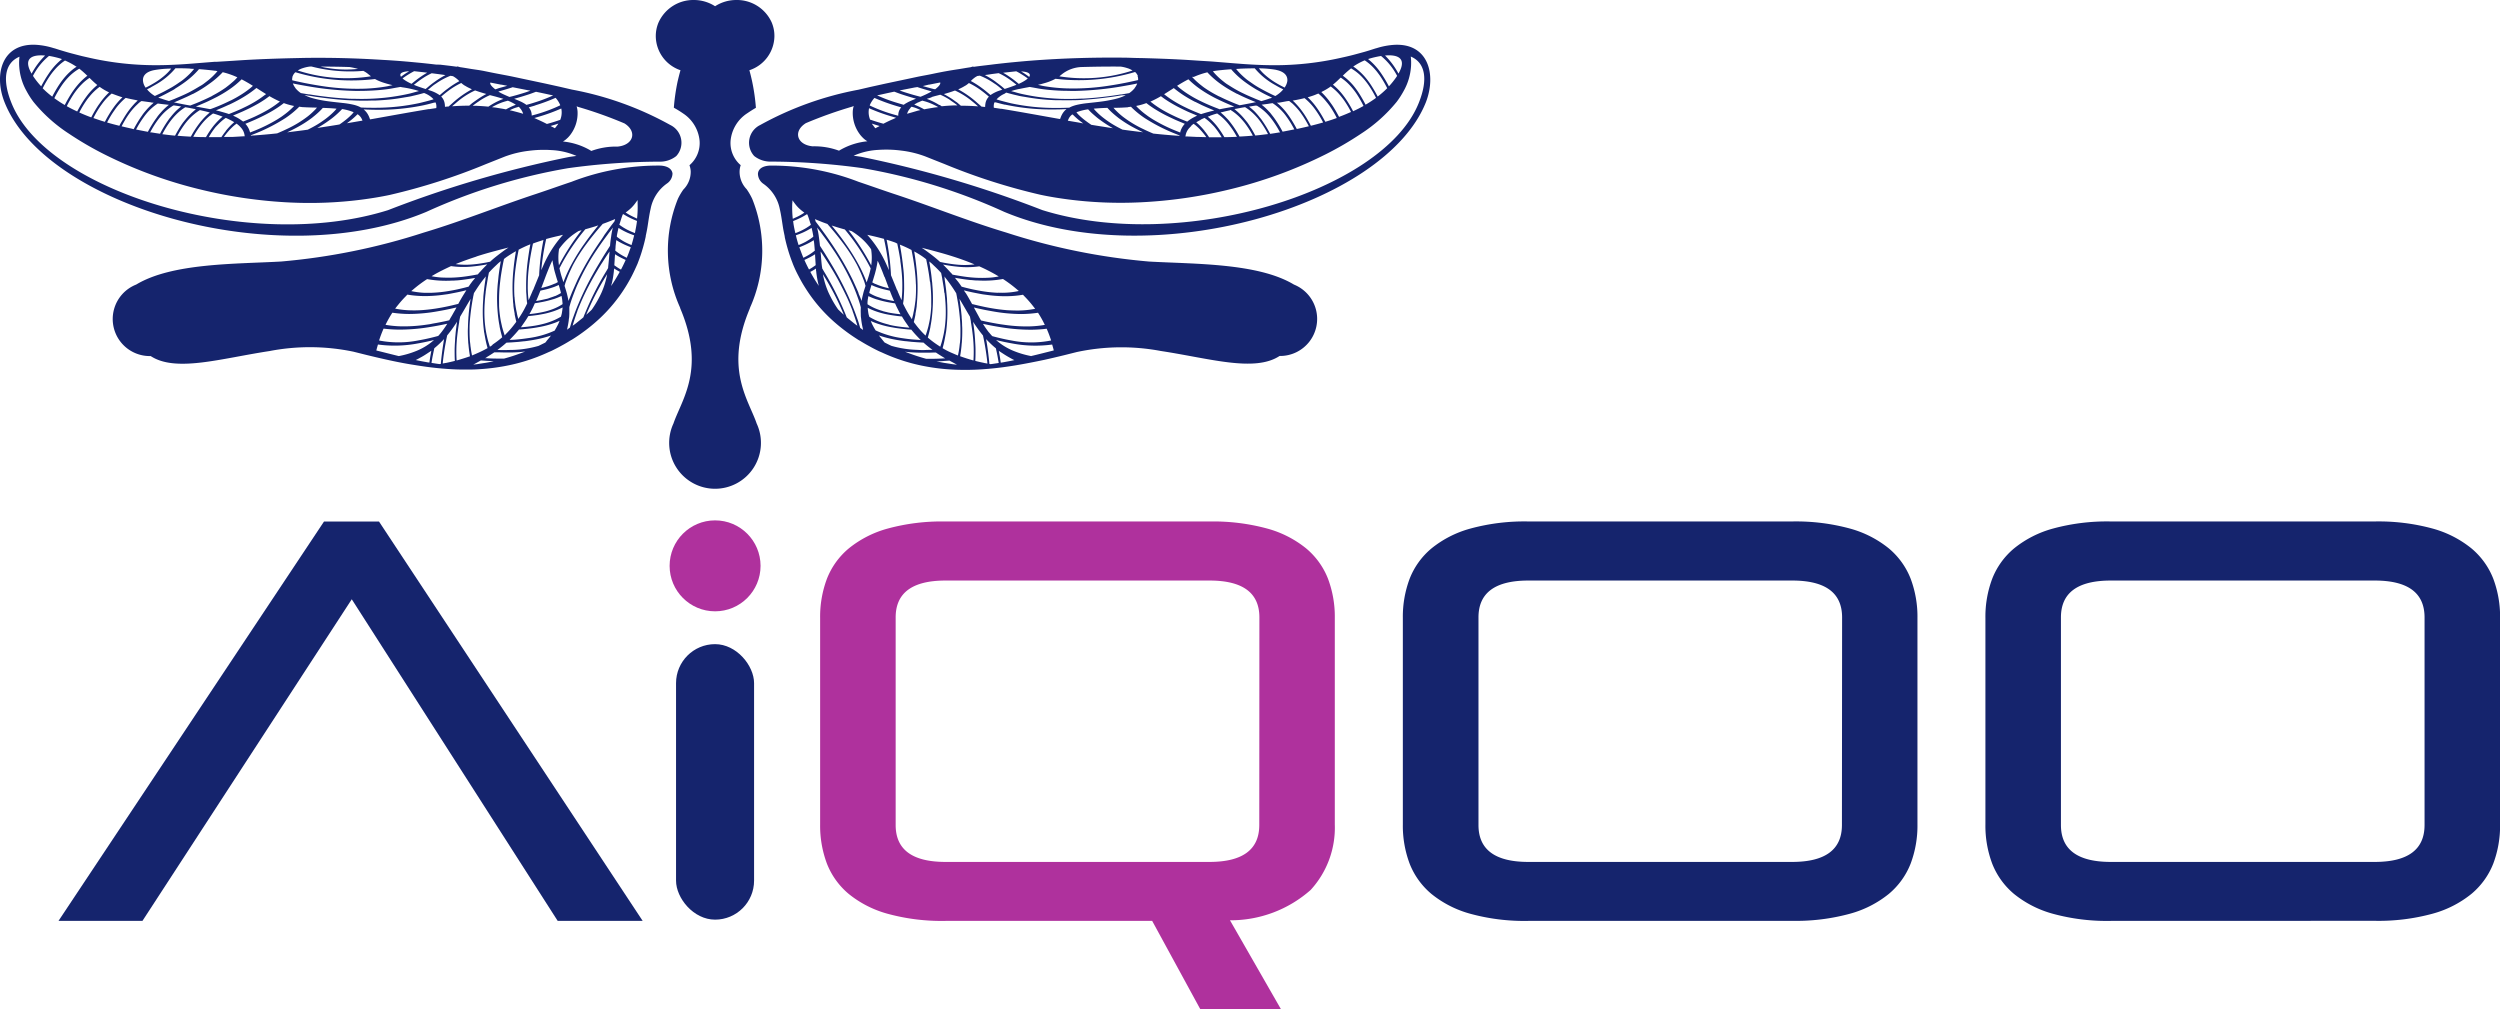 <svg xmlns="http://www.w3.org/2000/svg" width="89.839" height="36.274" viewBox="0 0 89.839 36.274">
    <defs>
        <style>
            .prefix__cls-1{fill:#15246d}.prefix__cls-2{fill:#af319d}
        </style>
    </defs>
    <g id="prefix__Asset_10" data-name="Asset 10">
        <g id="prefix__Group_2048" data-name="Group 2048" transform="translate(2.102 18.7)">
            <path id="prefix__Path_16884" d="M26.546 91.092l-7.4-11.558-7.522 11.558H8.607l9.541-14.351h1.977L29.6 91.092z" class="prefix__cls-1" data-name="Path 16884" transform="translate(-8.607 -76.699)"/>
            <path id="prefix__Path_16885" d="M134.357 94.267l-1.733-3.18H125.2a7.351 7.351 0 0 1-2.079-.255 3.815 3.815 0 0 1-1.4-.713 2.7 2.7 0 0 1-.785-1.09 3.873 3.873 0 0 1-.244-1.407V80.2a3.876 3.876 0 0 1 .244-1.407 2.7 2.7 0 0 1 .785-1.091 3.812 3.812 0 0 1 1.4-.714 7.378 7.378 0 0 1 2.079-.254h9.479a7.38 7.38 0 0 1 2.079.254 3.81 3.81 0 0 1 1.4.714 2.7 2.7 0 0 1 .785 1.091 3.876 3.876 0 0 1 .244 1.407v7.42a3.311 3.311 0 0 1-.867 2.354 4.335 4.335 0 0 1-2.9 1.091l1.835 3.2zm2.12-14.086q0-1.325-1.794-1.325H125.2q-1.794 0-1.794 1.325v7.461q0 1.326 1.794 1.326h9.479q1.793 0 1.794-1.326z" class="prefix__cls-2" data-name="Path 16885" transform="translate(-93.322 -76.694)"/>
            <path id="prefix__Path_16886" d="M210.923 91.087a7.352 7.352 0 0 1-2.079-.255 3.815 3.815 0 0 1-1.4-.713 2.7 2.7 0 0 1-.785-1.09 3.873 3.873 0 0 1-.244-1.407V80.2a3.876 3.876 0 0 1 .244-1.407 2.7 2.7 0 0 1 .785-1.091 3.812 3.812 0 0 1 1.4-.714 7.38 7.38 0 0 1 2.079-.255h9.477a7.38 7.38 0 0 1 2.079.254 3.81 3.81 0 0 1 1.4.714 2.7 2.7 0 0 1 .785 1.091 3.876 3.876 0 0 1 .244 1.407v7.42a3.873 3.873 0 0 1-.244 1.407 2.7 2.7 0 0 1-.785 1.091 3.812 3.812 0 0 1-1.4.713 7.351 7.351 0 0 1-2.079.255zM222.2 80.181q0-1.325-1.794-1.325h-9.479q-1.794 0-1.794 1.325v7.461q0 1.326 1.794 1.326h9.473q1.793 0 1.794-1.326z" class="prefix__cls-1" data-name="Path 16886" transform="translate(-158.105 -76.694)"/>
            <path id="prefix__Path_16887" d="M296.642 91.087a7.351 7.351 0 0 1-2.079-.255 3.816 3.816 0 0 1-1.4-.713 2.7 2.7 0 0 1-.785-1.09 3.873 3.873 0 0 1-.244-1.407V80.2a3.876 3.876 0 0 1 .244-1.407 2.7 2.7 0 0 1 .785-1.091 3.812 3.812 0 0 1 1.4-.714 7.379 7.379 0 0 1 2.079-.255h9.479a7.38 7.38 0 0 1 2.079.254 3.81 3.81 0 0 1 1.4.714 2.7 2.7 0 0 1 .785 1.091 3.877 3.877 0 0 1 .244 1.407v7.42a3.874 3.874 0 0 1-.244 1.407 2.7 2.7 0 0 1-.785 1.09 3.812 3.812 0 0 1-1.4.713 7.352 7.352 0 0 1-2.079.255zm11.273-10.906q0-1.325-1.794-1.325h-9.479q-1.794 0-1.794 1.325v7.461q0 1.326 1.794 1.326h9.479q1.793 0 1.794-1.326z" class="prefix__cls-1" data-name="Path 16887" transform="translate(-222.889 -76.694)"/>
            <rect id="prefix__Rectangle_961" width="2.804" height="9.9" class="prefix__cls-1" data-name="Rectangle 961" rx="1.402" transform="rotate(180 12.498 7.174)"/>
            <circle id="prefix__Ellipse_564" cx="1.634" cy="1.634" r="1.634" class="prefix__cls-2" data-name="Ellipse 564" transform="translate(21.961)"/>
        </g>
        <g id="prefix__Group_2052" data-name="Group 2052">
            <path id="prefix__Path_16888" d="M99.533 5.935l-.022-.018a1.049 1.049 0 0 1-.343-.851 1.323 1.323 0 0 1 .594-.992c.1-.067.2-.133.317-.2a7.168 7.168 0 0 0-.141-.973c-.029-.13-.059-.257-.094-.377a1.306 1.306 0 0 0 .9-1.223 1.243 1.243 0 0 0-.1-.5A1.37 1.37 0 0 0 99.379 0a1.41 1.41 0 0 0-.767.224A1.412 1.412 0 0 0 97.845 0a1.369 1.369 0 0 0-1.264.806 1.24 1.24 0 0 0-.1.5 1.305 1.305 0 0 0 .888 1.218c-.036.122-.068.254-.1.387a7.216 7.216 0 0 0-.139.959c.12.067.231.136.332.206a1.323 1.323 0 0 1 .594.992 1.05 1.05 0 0 1-.343.851l-.022.018a.757.757 0 0 1 .045.211.9.9 0 0 1-.265.665 2.3 2.3 0 0 0-.194.33 4.993 4.993 0 0 0 .093 3.946l-.024-.041c.949 2.207.064 3.307-.23 4.171a1.649 1.649 0 1 0 2.99 0c-.293-.864-1.178-1.964-.23-4.17l-.023.04a4.994 4.994 0 0 0 .093-3.944 2.358 2.358 0 0 0-.2-.346.9.9 0 0 1-.253-.652.759.759 0 0 1 .04-.212z" class="prefix__cls-1" data-name="Path 16888" transform="translate(-72.915)"/>
            <g id="prefix__Group_2051" data-name="Group 2051" transform="translate(0 1.609)">
                <g id="prefix__Group_2049" data-name="Group 2049" transform="translate(26.902)">
                    <path id="prefix__Path_16889" d="M133.348 6.591a2.644 2.644 0 0 0-.622.116l-.06.016c-.156.05-.307.1-.456.139l-.131.036c-.131.036-.261.071-.387.1-.093.023-.182.042-.273.062a10.818 10.818 0 0 1-2.35.264c-.3 0-.586-.01-.865-.026-.132-.008-.263-.016-.391-.026-.2-.015-.393-.031-.586-.047l-.3-.024-.084-.007c-.191-.014-.386-.024-.579-.037l-.087-.006-.313-.02c-.536-.031-1.079-.051-1.627-.065-.177 0-.352-.01-.53-.013-1.114-.014-2.253.017-3.415.107-.21.016-.421.036-.633.056s-.453.047-.681.073l-.149.019c-.193.024-.386.044-.581.072h-.011l-.03-.009-.089.026c-.131.019-.263.043-.394.064-.16.024-.32.049-.481.078s-.337.064-.506.1-.366.068-.549.107l-.3.064-.6.127-.23.049-.535.118-.43.1a11.731 11.731 0 0 0-3.533 1.27.707.707 0 0 0-.212 1.113.937.937 0 0 0 .62.2 24.406 24.406 0 0 1 3.268.235 20.675 20.675 0 0 1 5.094 1.57c5.356 2.242 13.677-.214 15.156-3.939.381-.987.094-2.128-1.138-2.062zM114.673 8.5a6.42 6.42 0 0 0 .724.269q.116.036.233.069a.466.466 0 0 0-.039.054.427.427 0 0 0-.049.108.507.507 0 0 0-.017.1v.04l-.171-.047a5.532 5.532 0 0 1-.853-.321v-.011a.923.923 0 0 1 .165-.259zm1.574.159c.024-.013.051-.024.078-.037l.063-.026.046.013a1.843 1.843 0 0 1 .224.073q.085.034.168.075l.061.03.073.042c-.052.006-.105.011-.157.019l-.068.012c-.089.014-.177.029-.264.046a.106.106 0 0 0-.021 0 2.561 2.561 0 0 0-.271-.134l-.081-.033a1.377 1.377 0 0 1 .149-.085zm1.691-.6a1.085 1.085 0 0 0 .125-.095 2.65 2.65 0 0 1 .473.29q.125.094.246.2l-.011.011a.453.453 0 0 0-.114.239.679.679 0 0 0-.01.118c-.044 0-.087-.007-.131-.011-.045-.042-.092-.083-.138-.122l-.01-.009-.02-.018a3.532 3.532 0 0 0-.67-.471c.037-.016.071-.031.1-.046a1.459 1.459 0 0 0 .158-.089zm1.968.112c.093-.02.182-.037.264-.052l.078-.015c.054.011.109.019.163.029.08.014.16.031.24.042l.076.011a7.093 7.093 0 0 0 .725.056c.14 0 .279.008.419.006a11.273 11.273 0 0 0 1.725-.171c.139-.024.278-.049.415-.076l.1-.021a.549.549 0 0 1-.055.111c-.01.016-.021.031-.033.047v.006a.886.886 0 0 1-.2.183l-.037.006c-.084.016-.168.028-.252.042h-.027c-.05.008-.1.018-.151.024-.168.026-.334.047-.5.066-.088.01-.175.02-.263.028q-.21.019-.417.03c-.091 0-.18.006-.27.009q-.272.007-.537 0l-.133-.006q-.22-.011-.434-.033-.282-.029-.555-.08c-.119-.022-.237-.045-.352-.073-.063-.016-.125-.034-.188-.052-.042-.012-.086-.022-.127-.035l.1-.031.057-.015.1-.024zm.031-.625a1.136 1.136 0 0 1 .136.014.578.578 0 0 1 .065.015c.076.024.113.058.115.1a.115.115 0 0 1-.024.069q-.1-.079-.216-.151l-.076-.047zm6.018.288a3.227 3.227 0 0 0 .43.355 4.457 4.457 0 0 0 .427.26l.031.017q.1.053.2.1l.037.018c.115.054.231.107.35.157.055.024.112.046.168.069l-.084.015-.088.015q-.165.029-.325.061l-.03.006-.071-.03-.094-.036q-.221-.087-.427-.184l-.114-.055c-.016-.008-.033-.015-.049-.024-.117-.06-.228-.122-.334-.189a3.23 3.23 0 0 1-.361-.257c-.027-.022-.051-.046-.076-.069.13-.081.264-.16.406-.233zm.177-.084a2.821 2.821 0 0 1 .5-.171 3.1 3.1 0 0 0 .488.426 4.408 4.408 0 0 0 .473.291c.036.019.07.039.107.057h.007q.118.06.241.116c.13.06.265.116.4.171l.015.006.018.008h-.03l-.115.026-.1.019-.275.052-.069.012c-.073-.027-.144-.054-.214-.083l-.129-.055-.053-.023q-.14-.06-.271-.125c-.032-.016-.065-.03-.1-.046l-.06-.032a4.026 4.026 0 0 1-.456-.277c-.029-.021-.055-.042-.083-.064q-.092-.071-.176-.147a2.284 2.284 0 0 1-.163-.163l.032-.013zm-10.181 1.121c.012-.014.021-.029.035-.042l.014-.012h.012c.045.013.091.024.136.041s.117.049.175.077l-.106.024-.138.041-.054.016c-.061.018-.122.034-.182.053a.384.384 0 0 1 .037-.094.487.487 0 0 1 .071-.1zm1.324-.543q.093-.028.171-.054l.117-.041a2.743 2.743 0 0 1 .632.4l.02.016q.09.073.177.153-.318-.024-.617-.022l-.117-.1c-.04-.034-.059-.042-.089-.064-.064-.047-.128-.093-.2-.136s-.137-.083-.208-.12c.04-.009.075-.02.111-.031zm1.707.346c0-.007.006-.014.009-.021l.026.007h.018c.106.029.212.058.32.082h.018a7.926 7.926 0 0 0 1.768.171q.214 0 .43-.013a.628.628 0 0 0-.165.2.777.777 0 0 0-.045.1c-.007.019-.015.037-.021.058l-.1-.017c-.668-.119-1.336-.241-2-.351h-.029l-.144-.022-.107-.016a.39.39 0 0 1 0-.114.353.353 0 0 1 .017-.07zm7.236-.024c.067.034.135.066.2.1.151.07.305.136.462.2l-.141.034-.144.039-.15.045-.038.013-.044-.017c-.143-.056-.282-.114-.415-.176l-.125-.06-.033-.016q-.132-.065-.255-.136a3.546 3.546 0 0 1-.4-.266l-.057-.044c.117-.072.232-.147.348-.221a3.682 3.682 0 0 0 .447.318c.04.024.079.049.12.071.06.034.122.068.184.1zm2.16.126h.033c.026.015.051.032.076.049a1.811 1.811 0 0 1 .338.293q.044.049.085.1l.045.059a3.358 3.358 0 0 1 .29.464h-.043c-.1.018-.208.033-.312.049l-.011-.021a4.186 4.186 0 0 0-.273-.449c-.014-.02-.027-.042-.042-.061l-.047-.056a2.5 2.5 0 0 0-.181-.211 2.184 2.184 0 0 0-.206-.18l.1-.016c.05-.01.1-.016.146-.023zm1.7.259a2.735 2.735 0 0 0-.239-.3c-.045-.049-.092-.1-.141-.14l.055-.01c.1-.017.187-.035.272-.055l.088-.021h.014a2.1 2.1 0 0 1 .387.415l.011.015a3.5 3.5 0 0 1 .246.4l.014.028.007.014c-.143.042-.29.081-.44.118l-.01-.02q-.04-.077-.083-.152c-.054-.1-.111-.19-.173-.281zm-15.5.388c.077.024.154.049.232.072l.046.013c-.023.013-.046.024-.069.038h-.006c-.026.015-.053.028-.079.044a1.25 1.25 0 0 1-.083-.108c-.019-.019-.03-.039-.043-.06zm7.193-.319l.018-.014.013.013q.1.1.2.182.056.045.114.089l.019.014.036.026-.049-.008-.122-.024-.382-.065a.344.344 0 0 1 .019-.045.4.4 0 0 1 .132-.172zm3.932-.22c.068.034.137.067.207.1.117.053.236.1.356.152-.036.015-.07.032-.1.049a1.363 1.363 0 0 0-.212.13l-.019.014-.027.021c-.147-.057-.288-.116-.424-.179l-.082-.039c-.116-.055-.228-.113-.334-.174a3.446 3.446 0 0 1-.482-.328l.039-.016a3.712 3.712 0 0 0 .339-.177c.061.046.122.092.188.135.091.06.186.117.282.171s.169.092.256.135zm1.023.256c.054-.02.109-.039.167-.057l.042-.012.049-.014.1.073.016.013a1.957 1.957 0 0 1 .252.247 2.984 2.984 0 0 1 .342.507q-.208.009-.416.012h-.035a3.347 3.347 0 0 0-.284-.42l-.014-.016a2.34 2.34 0 0 0-.3-.3q.042-.012.085-.028zm-4.274.318c-.049-.033-.1-.068-.143-.1A2.606 2.606 0 0 1 122 9.1c-.027-.027-.049-.057-.073-.085a1.825 1.825 0 0 1 .42-.106c.05.054.1.105.156.155s.1.087.147.127.091.072.138.106a4.214 4.214 0 0 0 .452.291l-.2-.031c-.176-.028-.352-.054-.529-.084l-.059-.01zm.959-.26a4.169 4.169 0 0 0 .58.37c.108.058.218.114.331.166l-.1-.013c-.213-.027-.426-.052-.64-.083-.122-.06-.237-.122-.347-.188-.094-.057-.182-.117-.266-.179a2.692 2.692 0 0 1-.269-.224c-.039-.038-.078-.076-.114-.116-.013-.015-.024-.031-.038-.046.16-.015.327-.024.492-.029.042.046.085.091.129.134a3.159 3.159 0 0 0 .246.209zm2.973.086l.056-.028.089-.04.041.029a1.841 1.841 0 0 1 .242.216c.024.024.049.049.07.073a2.825 2.825 0 0 1 .265.378H126.694c-.05-.076-.1-.15-.161-.221v-.006a2.325 2.325 0 0 0-.3-.311c.051-.028.1-.058.159-.085zm-.33.213a1.055 1.055 0 0 1 .085-.068l.068.052a1.96 1.96 0 0 1 .224.22l.043.05c.041.049.081.1.119.156h-.067l-.207-.006h-.056l-.373-.018h-.047a.245.245 0 0 1 .007-.032.515.515 0 0 1 .138-.276.827.827 0 0 1 .067-.068zm-1.613-.812c.073.058.151.113.23.166s.177.112.269.164c.126.071.256.138.391.2l.13.061c.118.053.239.1.361.153a.628.628 0 0 0-.042.049.7.7 0 0 0-.119.236c0 .009 0 .018-.005.027l-.168-.066a5.6 5.6 0 0 1-.818-.408q-.068-.042-.133-.086c-.037-.024-.073-.052-.108-.078a2.583 2.583 0 0 1-.327-.283l-.029-.033.122-.026a2.452 2.452 0 0 0 .248-.077zm-.667.145l.057-.007.056-.007.027.028.024.024a3.3 3.3 0 0 0 .453.362l.013.008a6.384 6.384 0 0 0 1.135.571l.094.038v.015l-.083-.007h-.026q-.417-.03-.835-.075-.187-.077-.36-.162a4 4 0 0 1-.747-.455 2.492 2.492 0 0 1-.223-.2l-.043-.042-.057-.067h.033c.179 0 .348-.009.49-.019zm7.212-.1l.036.049a3.525 3.525 0 0 1 .23.379l.031.063q-.2.073-.412.136c-.008-.015-.015-.03-.024-.044a4.383 4.383 0 0 0-.24-.4l-.013-.019-.024-.034a2.534 2.534 0 0 0-.331-.384l.038-.011c.1-.03.2-.062.282-.1l.062-.024a2.015 2.015 0 0 1 .3.309.875.875 0 0 1 .063.08zm-3 .1a1.719 1.719 0 0 1 .312.244c.038.037.075.076.111.116.022.024.044.049.064.076l.046.06a3.372 3.372 0 0 1 .293.472l-.1.012c-.119.015-.237.029-.357.04-.04-.075-.081-.149-.124-.221-.054-.089-.11-.176-.171-.26l-.027-.032-.04-.049a2.343 2.343 0 0 0-.332-.34c-.019-.016-.036-.033-.056-.049l.055-.011h.009l.036-.007.184-.035.1-.016zm-.536.1h.012a1.6 1.6 0 0 1 .182.128 1.934 1.934 0 0 1 .266.261l.027.032.019.022a3.2 3.2 0 0 1 .311.482h-.006q-.226.02-.452.031h-.022a3.6 3.6 0 0 0-.359-.545c-.029-.035-.058-.071-.088-.1a2.247 2.247 0 0 0-.233-.22L127.2 9c.081-.021.162-.039.244-.057zm-12.116.332c-.116.051-.231.105-.342.164l-.1-.028c-.13-.037-.255-.078-.379-.12a.7.7 0 0 1-.049-.336.678.678 0 0 1 .011-.073 6.5 6.5 0 0 0 .764.282l.207.061-.11.05zm16.033-.077l-.032-.061c-.07-.13-.143-.257-.225-.378l-.042-.058a2.5 2.5 0 0 0-.342-.4l.039-.02a2.13 2.13 0 0 0 .267-.157l.033-.024a1.926 1.926 0 0 1 .372.357q.051.063.1.129a3.591 3.591 0 0 1 .26.433h-.008c-.135.06-.274.118-.418.171zm.428-1.749a1.742 1.742 0 0 1 .41.328 2.4 2.4 0 0 1 .23.289 3.806 3.806 0 0 1 .258.444 4.236 4.236 0 0 1-.37.242h-.007a4.809 4.809 0 0 0-.253-.437 2.929 2.929 0 0 0-.193-.26 2.251 2.251 0 0 0-.37-.342l.016-.016a3.09 3.09 0 0 1 .275-.242zm-.376.342l.008-.008a1.735 1.735 0 0 1 .238.188 2.031 2.031 0 0 1 .143.15 2.493 2.493 0 0 1 .184.239 3.858 3.858 0 0 1 .252.44c-.12.068-.244.13-.374.19a4.39 4.39 0 0 0-.26-.437q-.052-.076-.108-.148a2.381 2.381 0 0 0-.158-.184 2.25 2.25 0 0 0-.2-.184l.017-.015c.093-.076.175-.154.254-.233zm-1.934.84l.06-.008h.028c.033.024.065.051.1.078s.052.049.077.073a2.269 2.269 0 0 1 .246.287l.011.016q.046.064.089.132.093.147.176.307l.007.014q-.174.042-.352.081l-.068.015h-.015a4.3 4.3 0 0 0-.275-.458l-.024-.034c-.044-.061-.09-.122-.139-.179a2.3 2.3 0 0 0-.247-.248l-.028-.024h.063l.04-.005zm-.558.075l.049-.006a1.659 1.659 0 0 1 .155.114 1.9 1.9 0 0 1 .185.173c.046.049.089.1.131.157l.028.039a3.314 3.314 0 0 1 .25.4l.032.06q-.167.034-.336.066l-.085.016a4.235 4.235 0 0 0-.281-.462l-.041-.057-.1-.129c-.032-.042-.05-.057-.076-.085a2.2 2.2 0 0 0-.256-.237l.208-.027zm-4.8-.982c0 .009 0 .019.006.028a.347.347 0 0 1 .01.118l-.063.014-.042.01c-.119.026-.237.052-.353.075q-.289.058-.569.1a8.255 8.255 0 0 1-1.547.1 5.869 5.869 0 0 1-.83-.085c-.035-.006-.069-.015-.1-.022l-.094-.02.072-.017c.056-.014.107-.028.154-.042l.029-.008a1.842 1.842 0 0 0 .375-.151 7.065 7.065 0 0 0 2.86-.244.382.382 0 0 1 .1.142zm-4.73.6h.019c.13.037.261.071.392.1l.06.015c.089.019.18.031.27.047.14.024.28.045.422.062q.3.034.6.045h.129q.288.007.58 0c.122 0 .242-.009.364-.018s.218-.017.328-.027.229-.024.344-.038c.139-.017.278-.034.418-.055.075-.011.15-.024.225-.037h.01l.142-.005c-.037.02-.076.038-.118.055l-.024.009c-.035.013-.07.027-.107.038-.055.016-.109.03-.163.043-.106.024-.21.045-.312.062-.163.026-.319.043-.467.059l-.19.021a3.11 3.11 0 0 0-.388.064 1.34 1.34 0 0 0-.133.04.926.926 0 0 0-.128.058c-.175.008-.348.011-.519.01a7.528 7.528 0 0 1-1.563-.165c-.064-.014-.127-.031-.19-.047-.115-.029-.231-.059-.342-.095a.845.845 0 0 1 .293-.206zm-2.775-.29h.018l.092-.018.282-.056h.02c.012.049-.032.113-.115.185-.021.018-.04.036-.066.055l-.053-.007-.092-.024c-.1-.027-.2-.053-.3-.083zm.1.447l.115-.033.074-.019.076-.02.047-.012a2.3 2.3 0 0 1 .293.151c.035.021.07.047.1.07.076.051.15.1.224.163h-.128c-.149.006-.293.016-.436.031l-.079-.052-.008.007c-.042-.026-.086-.052-.13-.076l-.04-.021a2.526 2.526 0 0 0-.28-.124c.058-.02.115-.037.171-.054zm-3.327 1.927a2.561 2.561 0 0 0-.947-.157c-.57-.054-.711-.541-.244-.833a15.356 15.356 0 0 1 1.661-.592l.059-.024a.854.854 0 0 0-.034.187.051.051 0 0 1 0 .006 1.281 1.281 0 0 0 .243.81 1.048 1.048 0 0 0 .122.141.8.8 0 0 0 .16.124 2.425 2.425 0 0 0-.954.3.552.552 0 0 0-.066.039zM133.5 7.626a2.7 2.7 0 0 0-.484-.651c.467-.042.8.1.484.65zm-1.08-.528a3.253 3.253 0 0 1 .454-.106 2.249 2.249 0 0 1 .577.714l-.017.028a2.836 2.836 0 0 1-.278.349 4.413 4.413 0 0 0-.275-.461c-.024-.035-.049-.071-.075-.106a2.353 2.353 0 0 0-.4-.415zm-.127.054a1.851 1.851 0 0 1 .374.334l.047.055c.039.049.076.1.112.149a3.735 3.735 0 0 1 .269.46 3.317 3.317 0 0 1-.342.3 4.6 4.6 0 0 0-.259-.442 2.867 2.867 0 0 0-.219-.286 2.254 2.254 0 0 0-.3-.281c-.031-.024-.063-.047-.1-.07l.009-.006a2.4 2.4 0 0 1 .4-.216zm-3.187.34c.314.066.418.226.4.4a.5.5 0 0 1-.052.159.7.7 0 0 1-.045.076c-.092-.045-.181-.092-.265-.141a2.585 2.585 0 0 1-.46-.332 1.579 1.579 0 0 1-.2-.218 3.686 3.686 0 0 1 .621.054zm-1.306-.043c.181-.009.362-.013.536-.013a2.557 2.557 0 0 0 .744.606l.108.061.043.023.129.066-.016.018a1.03 1.03 0 0 1-.246.206l-.024.015c-.06-.027-.119-.054-.177-.083l-.039-.02q-.142-.07-.275-.144l-.049-.027c-.023-.013-.047-.024-.069-.039-.1-.057-.187-.117-.274-.179-.049-.034-.1-.068-.14-.1s-.106-.088-.155-.134a2.129 2.129 0 0 1-.23-.247l.134-.008zm-.887.075h.008c.162-.021.351-.04.551-.054h.018l.037.044a3.017 3.017 0 0 0 .486.434c.1.073.206.143.315.209l.012.008.035.021.143.08q.175.1.359.185l.081.039c-.023.01-.049.018-.073.027h-.01q-.106.04-.222.073l-.081.024-.188-.073-.1-.043c-.09-.038-.179-.076-.265-.116l-.165-.079-.071-.036c-.107-.056-.208-.115-.305-.176-.054-.034-.108-.067-.158-.1s-.1-.076-.15-.115a2.331 2.331 0 0 1-.339-.333.7.7 0 0 1 .087-.018zm-3.147-.093a.779.779 0 0 1 .178.083 5.655 5.655 0 0 1-2.631.209l.084-.068a1.213 1.213 0 0 1 .684-.265q.723-.022 1.432-.017a1.291 1.291 0 0 1 .251.058zm-4.005.109c.06.03.119.063.178.1.081.049.161.1.24.16a.741.741 0 0 1-.093.07 1.609 1.609 0 0 1-.19.105l-.042.019q-.069-.059-.139-.114c-.069-.054-.14-.105-.213-.155s-.138-.09-.21-.131l.126-.014.348-.038zm-.868.1l.239-.031a2.315 2.315 0 0 1 .239.126 3.1 3.1 0 0 1 .315.222c.029.023.058.045.086.069l-.1.04c-.068.024-.134.049-.2.07l-.122.04c-.015-.013-.031-.024-.046-.038s-.057-.049-.086-.072c-.066-.053-.134-.1-.2-.153a3 3 0 0 0-.382-.236l.1-.013zm-.577.1l.047-.028.091-.013a2.364 2.364 0 0 1 .5.266c.036.024.073.046.107.072.069.052.136.108.2.166l-.064.022a1.268 1.268 0 0 0-.357.171l-.016-.014c-.073-.063-.147-.124-.222-.183l-.06-.045a3.084 3.084 0 0 0-.41-.263l.018-.018a1.008 1.008 0 0 1 .165-.134zm-2.168.38l.06-.012.023.008c.161.053.326.1.493.148l-.027.017c-.057.032-.114.061-.171.088s-.132.061-.2.088h-.005l-.1-.026q-.152-.04-.3-.085c-.064-.02-.129-.039-.192-.06l-.157-.055.109-.022.462-.091zm-.77.153l.031.011c.07.027.14.053.212.078.088.03.177.057.266.085s.183.054.275.079l-.135.055c-.055.024-.108.047-.157.073l-.058.032a.9.9 0 0 0-.091.06c-.1-.028-.2-.058-.3-.089a5.4 5.4 0 0 1-.656-.25l.114-.024q.252-.056.5-.109zm18.843.426c-1.289 3.167-8.55 5.388-13.524 3.829a39.8 39.8 0 0 0-6.511-1.915c-.088-.012-.176-.026-.266-.037a2.505 2.505 0 0 1 .894-.21 4.169 4.169 0 0 1 .821.026 3.671 3.671 0 0 1 .866.211c.214.085.443.177.678.269a21.945 21.945 0 0 0 3.451 1.106c.338.073.681.127 1.028.172a14.676 14.676 0 0 0 2.579.1 16.862 16.862 0 0 0 3.184-.461 16.127 16.127 0 0 0 3.449-1.257 11.838 11.838 0 0 0 1.294-.753 5.493 5.493 0 0 0 1.272-1.14 2.983 2.983 0 0 0 .256-.4l.022-.04a2.069 2.069 0 0 0 .236-.822 1.868 1.868 0 0 0-.008-.365c.517.218.637.808.28 1.685z" class="prefix__cls-1" data-name="Path 16889" transform="translate(-110.147 -6.589)"/>
                    <path id="prefix__Path_16890" d="M130.785 28.614c-1.294-.779-3.562-.735-5.206-.828a22.994 22.994 0 0 1-5.131-1.041c-1.359-.407-2.687-.945-4.036-1.389-.408-.135-.835-.288-1.273-.435a8.63 8.63 0 0 0-3.193-.583c-.3.017-.415.147-.424.294a.449.449 0 0 0 .2.363 1.444 1.444 0 0 1 .586.907c.037.157.063.328.091.513l.021.136c.018.113.041.22.064.328v.02q.053.247.122.477l.006.021q.068.224.15.432l.016.044c.06.149.126.291.2.429.078.153.162.3.25.437a5.574 5.574 0 0 0 .889 1.083 6.161 6.161 0 0 0 .5.423c.18.138.361.26.537.371h.006q.153.095.3.177l.026.014.163.089c.071.037.142.073.21.106.045.022.091.039.136.06a6.551 6.551 0 0 0 1.6.5 7.315 7.315 0 0 0 .819.1q.215.014.431.016h.269l.191-.005c.134-.005.269-.013.4-.024l.089-.007q.281-.024.562-.062.213-.029.426-.064c.349-.058.7-.128 1.043-.2q.345-.077.687-.161l.472-.118A7.647 7.647 0 0 1 126 31c1.753.266 3.37.771 4.267.179a1.331 1.331 0 0 0 .518-2.565zm-12.014 1.125c.016.151.024.3.028.446v.126c0 .113 0 .225-.012.336 0 .037-.009.073-.013.11l-.014.122c-.013.1-.03.19-.051.283l-.083-.034-.055-.024c-.12-.051-.234-.1-.34-.162l-.073-.043c.013-.045.024-.09.036-.136.023-.095.042-.19.059-.285l.018-.1.015-.087a5.427 5.427 0 0 0 .041-.9c0-.056-.005-.111-.008-.167s0-.108-.009-.161c-.007-.081-.016-.161-.024-.242q-.023-.2-.055-.406v-.027c0-.022-.006-.045-.01-.067l.029.037.035.045.018.023c.115.149.22.3.318.457l.026.041.018.088.01.054.039.222q.035.229.057.451zm-4.058.053a10.82 10.82 0 0 0-.684-1.423c-.066-.116-.136-.228-.2-.342 0-.02 0-.04-.007-.06-.014-.115-.024-.229-.033-.344 0-.054-.009-.108-.013-.163v-.035l.017.026q.125.187.241.371.093.147.181.293c.109.182.21.364.3.544q.077.147.147.293c.1.2.186.406.263.611v.008c.024.064.045.127.067.191q.042.122.079.247l.024.083-.039-.028-.038-.027c-.058-.044-.113-.089-.169-.134s-.092-.073-.136-.111zm-1-1.125c-.017-.024-.032-.051-.049-.076-.088-.133-.171-.27-.247-.41l-.013-.024c.059-.029.117-.062.173-.1l.032-.02v.046c0 .015 0 .028.005.042a3.507 3.507 0 0 0 .074.449c.009.03.012.06.021.09zm-.825-1.825c.087-.031.171-.063.254-.1a2.547 2.547 0 0 0 .287-.153l.021-.013c.015.063.031.126.042.188l.018.1v.03a1.7 1.7 0 0 1-.161.115c-.042.026-.084.052-.128.076a2.476 2.476 0 0 1-.238.108l-.007-.021c-.035-.107-.065-.218-.091-.33zm-.1-.511l.082-.034a2.609 2.609 0 0 0 .412-.212l.019.013c.037.095.065.185.093.276.009.03.022.062.03.092a1.934 1.934 0 0 1-.339.207c-.07.034-.143.065-.22.094 0-.02-.008-.041-.012-.061-.028-.125-.053-.25-.066-.375zm6.674 3.437l-.122-.224-.058-.107.049.011q.189.044.378.082l.23.042a5.922 5.922 0 0 0 1.048.1 4.26 4.26 0 0 0 .6-.046 3.772 3.772 0 0 1 .244.436 3.8 3.8 0 0 1-.546.054 5.519 5.519 0 0 1-.851-.049l-.19-.027-.116-.019q-.174-.03-.351-.066l-.088-.018-.15-.034c-.028-.046-.053-.089-.078-.135zm-1.235-.861c.015.122.026.244.034.363a4.875 4.875 0 0 1 .006.55c-.006.115-.016.228-.031.34-.008.056-.017.111-.027.167s-.017.087-.027.13c-.016.075-.035.15-.056.225-.008.029-.018.057-.027.086l-.024.078-.019-.011-.091-.06a3.224 3.224 0 0 1-.326-.247l-.012-.011.014-.052c.031-.112.059-.224.081-.337a.063.063 0 0 1 0-.013c.012-.061.022-.122.032-.184a5.689 5.689 0 0 0 .033-1.333c0-.051-.011-.1-.016-.152s-.01-.108-.017-.163c-.021-.168-.048-.335-.077-.5l.04.032.029.023c.038.032.071.066.106.1q.135.125.253.257c.013.065.028.131.04.2a.076.076 0 0 0 0 .015l.022.129c.016.092.031.184.043.274 0 .036.008.071.012.106zm-2.473 1.357a2.289 2.289 0 0 1-.114-.2l-.011-.021c-.021-.042-.035-.082-.051-.122.033.015.066.031.1.044l.024.01a3.289 3.289 0 0 0 .588.166l.051.009.139.024c.169.024.342.043.516.057h.035l.034.041q.078.094.165.186c.044.046.086.093.134.138l.007.008h-.018q-.167-.009-.328-.024c-.116-.011-.228-.027-.339-.044a3.326 3.326 0 0 1-.929-.273zm-.628-1.375c-.042-.1-.087-.2-.133-.3l-.019-.042-.05-.109a10.437 10.437 0 0 0-.647-1.133q-.079-.121-.161-.24c-.054-.08-.109-.159-.165-.238l-.078-.107c-.068-.094-.137-.188-.207-.28l-.072-.093v-.006c-.008-.027-.014-.053-.023-.081.062.029.134.056.2.083s.161.063.247.092l.02.023.024.028q.288.33.528.652a6.1 6.1 0 0 1 .487.757c.031.059.058.119.086.178q.073.155.133.311c.02.053.041.1.058.157l.034.12-.046.144c-.015.044-.03.1-.043.154l-.02.081c-.012.052-.023.106-.032.161-.03-.082-.063-.162-.1-.242zm-1.934-1.161c.043-.019.086-.04.128-.061a2.366 2.366 0 0 0 .256-.144v.049l.021.343c-.024.02-.053.038-.079.056a1.783 1.783 0 0 1-.161.1c-.058-.11-.112-.221-.162-.334zm.366-.435c0 .033.006.067.008.1l-.012.01a1.785 1.785 0 0 1-.284.189l-.083.043-.031.016-.015-.033c-.041-.1-.077-.2-.112-.293l-.019-.053c.059-.022.117-.046.173-.071.076-.034.151-.07.223-.11.041-.023.081-.049.122-.073 0 .03.009.06.012.089.007.062.012.124.017.186zm4.9.9l-.029-.032q-.095-.106-.2-.212l-.055-.055.049.009c.153.028.306.051.459.066a3.177 3.177 0 0 0 .794-.011 6.439 6.439 0 0 1 .581.293l.119.07c-.082.016-.166.029-.252.038-.058.006-.117.008-.176.011a4.169 4.169 0 0 1-.632-.021c-.124-.013-.249-.032-.376-.053-.073-.012-.149-.024-.225-.04l-.054-.064zm.851-.306a2.806 2.806 0 0 1-.645.008c-.149-.014-.3-.037-.456-.066l-.14-.029-.03-.027c-.088-.079-.183-.157-.285-.235l-.082-.062-.047-.035q-.1-.075-.217-.15l.244.062.059.015.251.068.184.051c.139.04.278.082.415.126q.342.11.669.243l.079.032zm-1.6.621a5.5 5.5 0 0 1 .04.762v.122a4.034 4.034 0 0 1-.05.473c-.012.071-.027.142-.044.212 0 .013-.005.027-.009.041a3.426 3.426 0 0 1-.1.329l-.031-.029a3.217 3.217 0 0 1-.29-.323l-.012-.016-.066-.086-.024-.034c.022-.087.042-.175.059-.263v-.027c.018-.1.035-.192.046-.288a.26.26 0 0 1 0-.031c.007-.058.011-.116.015-.174a6.172 6.172 0 0 0-.018-1.1c-.022-.218-.051-.435-.088-.653l.046.024c.107.061.212.126.312.2.024.018.047.038.072.055l.01.05q.049.236.085.462c.016.1.029.2.04.294zm-1.49 1.541a2.558 2.558 0 0 1-.466-.156c-.04-.018-.078-.037-.116-.057s-.077-.041-.113-.064c-.009-.031-.019-.062-.026-.092s-.013-.073-.018-.109-.011-.083-.013-.123l.042.021a2.271 2.271 0 0 0 .3.122q.1.034.212.061l.042.011c.054.012.109.024.164.033.108.02.217.035.327.049l.144.015c.013.022.024.044.039.066.034.056.071.111.109.166l.049.07.07.1c-.171-.013-.335-.031-.493-.057-.064-.011-.126-.023-.188-.036l-.064-.017zm-.988-.711zm-1.053-2.845l.2.063c.091.027.179.053.266.077a7.317 7.317 0 0 1 .892 1.327c.012.024.026.049.037.073a3.073 3.073 0 0 1-.091.342l-.013.039-.04.122c-.02-.053-.039-.107-.061-.16q-.071-.171-.153-.337c-.04-.08-.083-.158-.127-.236a7.134 7.134 0 0 0-.391-.621c-.162-.236-.339-.465-.524-.689zm2.3.625l.049.019c.044.2.081.4.111.591v.035c.03.2.051.387.063.574q.013.206.009.4 0 .16-.016.316c0 .04-.008.081-.012.121l-.012-.027-.022-.049q-.049-.108-.094-.218l-.032-.077h-.006l-.039-.1-.175-.429v-.03a8.79 8.79 0 0 0-.156-1.243q.166.05.325.108zm.722 1.482a4.622 4.622 0 0 1-.007.464c0 .017 0 .034-.005.051 0 .059-.012.117-.019.175-.015.121-.036.24-.063.358v.012c-.015.065-.033.131-.052.2l-.068-.107-.062-.1c-.058-.1-.111-.2-.161-.3-.009-.017-.017-.034-.024-.052 0-.036.01-.073.014-.109.008-.078.012-.157.016-.235s.005-.131.007-.2q0-.193-.006-.386t-.029-.371c-.008-.076-.016-.153-.026-.229q-.038-.3-.093-.593l.084.034c.115.049.226.1.335.159.046.224.083.442.11.654.025.2.042.39.047.578zm-1.02 1.009q-.084-.018-.164-.04l-.016-.007q-.107-.031-.207-.07a1.714 1.714 0 0 1-.3-.15l-.034-.022v-.049c0-.049.007-.1.014-.143s.012-.069.019-.1a2.464 2.464 0 0 0 .263.107c.026.009.053.015.079.023q.155.047.315.08c.1.02.2.037.3.051l.043.095c.032.067.067.133.1.2l.014.026.04.071-.075-.009a3.883 3.883 0 0 1-.393-.061zm-.632-.8l.041-.138.013-.042c.05.022.1.046.152.065.075.028.151.052.229.073s.142.035.214.051l.064.015c.038.1.078.2.122.3l.033.073c-.085-.013-.167-.03-.248-.049-.055-.012-.112-.022-.164-.037s-.075-.027-.113-.04c-.054-.018-.109-.035-.16-.057a1.811 1.811 0 0 1-.208-.107c.005-.033.014-.069.024-.106zm.524-.476c.039.1.078.207.117.313l.009.024.03.077-.031-.008c-.071-.017-.141-.035-.208-.056a2.2 2.2 0 0 1-.242-.092h-.01c-.037-.017-.071-.037-.106-.056l.034-.108.06-.2.049-.189v-.01c.02-.088.038-.178.05-.272.063.128.119.262.174.4l.07.184zm-.484-.992a1.921 1.921 0 0 1 .005.583 8.222 8.222 0 0 0-.816-1.261l.11.029c.066.04.127.082.186.125a2.225 2.225 0 0 1 .514.525zm.464-.366a8.5 8.5 0 0 1 .177 1.12l-.088-.2a4 4 0 0 0-.621-.99c-.024-.027-.046-.054-.071-.08l.071.016.024.005q.223.049.44.107l.067.017zm4.108 1.934a4.7 4.7 0 0 1-.622-.066c-.1-.017-.2-.037-.308-.059-.128-.028-.258-.06-.388-.095l-.061-.088c-.031-.043-.062-.087-.1-.131s-.053-.07-.081-.1l.145.024c.136.022.272.042.408.056.048 0 .1.008.143.011l.068.005h.057a3.826 3.826 0 0 0 .907-.053 4.778 4.778 0 0 1 .483.358l.086.073a2.836 2.836 0 0 1-.452.06c-.1.005-.192.005-.29 0zm-7.4-3.33c.017.028.038.054.058.081a1.436 1.436 0 0 0 .167.2 1.863 1.863 0 0 0 .192.159l.013.009c-.042.03-.086.056-.132.083q-.094.055-.2.1c-.028.013-.055.027-.084.039a3.832 3.832 0 0 1-.019-.551c.008-.041.005-.08.008-.119zm2.436 4.586l-.007-.023c-.023-.076-.044-.153-.069-.228-.013-.04-.029-.079-.043-.119l-.061-.167q-.056-.15-.118-.3c-.045-.107-.091-.214-.139-.32q-.171-.372-.369-.731-.079-.143-.161-.284l-.14-.235-.167-.272-.058-.09-.07-.109-.043-.067q-.011-.112-.026-.227l-.019-.135v-.006c-.008-.049-.016-.1-.026-.149l-.031-.139.105.136c.046.06.09.12.134.18l.061.082c.047.064.092.128.137.192s.095.137.141.206l.059.087a8.259 8.259 0 0 1 .6 1.083c.02.044.041.087.06.131.04.091.076.184.111.276.042.112.083.224.118.338.01.032.018.064.028.1l.015.053a.2.2 0 0 1 0 .032q-.005.1 0 .209c0 .042 0 .085.007.13s.008.067.012.1q.016.124.046.259l.018.086c-.038-.024-.072-.051-.107-.075zm.677.278a4.072 4.072 0 0 0 .537.141q.2.039.409.064h.016l.2.022.129.01.108.008.2.011c.027.024.054.049.082.072.075.064.157.127.241.189-.089 0-.177 0-.265.005s-.2 0-.3-.006a3.743 3.743 0 0 1-.909-.143q-.1-.045-.191-.093l-.055-.027c-.034-.039-.061-.073-.092-.112s-.082-.1-.117-.147zm1.793.837h-.1c-.094-.026-.187-.053-.281-.083-.16-.051-.32-.109-.479-.171.185.021.373.032.563.035h.186q.141 0 .284-.006h.079c.085.059.178.116.272.173l.061.039h-.064c-.177.011-.35.015-.519.013zm1.294-2.4l-.036-.059.129.032.192.043.19.037c.064.013.111.021.166.031l.117.016a4.953 4.953 0 0 0 .606.051h.165a3.649 3.649 0 0 0 .557-.052c.018.017.032.035.049.052a3.941 3.941 0 0 1 .289.325l.1.128a3.312 3.312 0 0 1-.6.062q-.2 0-.408-.012a6.065 6.065 0 0 1-.6-.078l-.073-.013-.113-.022c-.1-.021-.2-.043-.306-.068l-.066-.016-.1-.024c-.067-.122-.138-.248-.215-.376-.016-.02-.028-.037-.04-.057zm.863 1.453l-.006-.008a3.233 3.233 0 0 1-.208-.3l.178.037q.187.038.374.069c.062.011.125.021.187.03a6.581 6.581 0 0 0 1 .075 4.9 4.9 0 0 0 .55-.036 4.317 4.317 0 0 1 .16.422 3.654 3.654 0 0 1-1.428 0q-.192-.033-.389-.08-.151-.035-.3-.076c-.041-.045-.08-.089-.115-.133zm-5.413-.817a3.766 3.766 0 0 1-.211-.336c-.054-.1-.1-.192-.143-.284a2.947 2.947 0 0 1-.154-.445c-.018-.071-.033-.14-.046-.21.035.057.072.115.105.171a9.333 9.333 0 0 1 .648 1.289c-.063-.06-.131-.121-.196-.186zm4.1 1.957l-.1-.016-.09-.014-.1-.015c-.093-.016-.187-.035-.281-.056q.131 0 .263-.013l.2-.014.017.009.073.039c.062.032.119.066.184.1zm.277-.284q.036-.2.054-.409c0-.036.008-.071.01-.107.009-.128.014-.256.014-.385 0-.068 0-.136-.006-.2q0-.138-.015-.276v-.016c0-.042-.006-.084-.01-.126q-.017-.18-.042-.36c-.008-.061-.018-.122-.028-.184l.073.123.049.083.086.148q.083.144.168.285l.034.167v.027c.03.171.054.339.071.5a5.11 5.11 0 0 1 .022.881l-.028-.007-.116-.034q-.175-.052-.335-.111zm.865.24q-.166-.033-.319-.073c.008-.133.009-.266.008-.4 0-.108-.008-.216-.015-.324 0-.052-.006-.1-.01-.156s-.01-.121-.017-.181q-.019-.172-.045-.344.059.092.122.183c.073.106.151.208.233.308l.013.062.009.04c.034.168.063.332.087.493.021.14.039.278.051.415l-.118-.022zm.23.044l-.043-.008c-.01-.136-.028-.272-.044-.408q-.03-.243-.073-.484c.041.045.084.088.128.131.07.069.144.136.223.2.017.078.035.157.049.233.02.1.036.2.053.293-.098.015-.194.031-.292.043zm.465-.069l-.1.016c-.012-.088-.024-.176-.04-.264l-.029-.163c.043.032.091.062.137.092.071.047.145.093.223.137s.127.073.2.106c-.129.028-.259.052-.39.076zm1-.22a3.248 3.248 0 0 1-.646-.19 2.235 2.235 0 0 1-.428-.234 2 2 0 0 1-.165-.129l-.028-.024.175.041.085.019q.155.034.311.061a4.454 4.454 0 0 0 1.444.04c.02.071.042.141.058.212-.271.068-.539.138-.807.2z" class="prefix__cls-1" data-name="Path 16890" transform="translate(-111.187 -19.996)"/>
                </g>
                <g id="prefix__Group_2050" data-name="Group 2050">
                    <path id="prefix__Path_16891" d="M24.089 9.473A11.662 11.662 0 0 0 20.556 8.2l-.43-.1-.535-.118-.23-.049-.6-.127-.3-.064c-.184-.039-.366-.072-.549-.107-.168-.032-.336-.066-.5-.1s-.321-.053-.482-.078c-.132-.021-.264-.045-.4-.064l-.089-.026-.03.009H16.4c-.2-.028-.387-.049-.581-.072l-.153-.004c-.228-.027-.455-.052-.681-.073s-.423-.04-.633-.056-.394-.028-.591-.039q-1.436-.091-2.824-.071l-.311.007-.22.005c-.548.014-1.091.034-1.627.065l-.312.02-.087.006-.58.036h-.082l-.3.024-.587.047q-.194.015-.392.026c-.279.016-.565.027-.865.026a10.815 10.815 0 0 1-2.35-.264l-.273-.062c-.126-.031-.256-.066-.387-.1l-.131-.036c-.148-.043-.3-.088-.456-.139l-.06-.016a2.642 2.642 0 0 0-.622-.116C.059 6.525-.229 7.666.164 8.655c1.48 3.725 9.8 6.181 15.156 3.939a20.681 20.681 0 0 1 5.094-1.57 24.4 24.4 0 0 1 3.268-.235.936.936 0 0 0 .619-.2.707.707 0 0 0-.212-1.116zm-17.406-1q.122-.056.241-.116h.008c.036-.018.07-.038.105-.056A4.362 4.362 0 0 0 7.51 8 3.09 3.09 0 0 0 8 7.579v-.005a2.824 2.824 0 0 1 .5.171l.03.013c-.05.056-.1.11-.162.162s-.115.1-.177.147c-.028.021-.054.043-.083.064a4.026 4.026 0 0 1-.456.277L7.6 8.44l-.093.045q-.133.065-.275.126l-.054.024-.128.054-.214.083-.07-.012q-.139-.024-.274-.052l-.1-.019-.115-.026h-.03l.018-.008.016-.006c.137-.06.271-.117.402-.177zm2.407-.41c-.026.023-.05.047-.077.069a3.221 3.221 0 0 1-.36.257c-.106.066-.216.129-.334.189L8.27 8.6l-.113.054q-.208.1-.432.187l-.089.034-.071.025h-.03l-.329-.061-.084-.015-.084-.015.162-.068c.12-.051.238-.1.354-.159l.04-.019.2-.1.031-.017a4.43 4.43 0 0 0 .428-.26 3.224 3.224 0 0 0 .43-.355c.141.073.276.152.406.234zm1.517-.476l.01-.011a7.029 7.029 0 0 0 2.859.244 1.445 1.445 0 0 0 .167.08 1.892 1.892 0 0 0 .208.072l.029.009c.047.014.1.028.154.042l.072.017-.094.02-.1.022a5.869 5.869 0 0 1-.83.085 8.255 8.255 0 0 1-1.547-.1c-.187-.029-.376-.062-.569-.1-.116-.023-.234-.049-.353-.075l-.042-.01-.071-.018a.352.352 0 0 1 .01-.118c0-.01 0-.019.007-.028a.377.377 0 0 1 .086-.131zm4.019 0q-.111.072-.216.151a.118.118 0 0 1-.024-.069c0-.042.039-.077.115-.1a.579.579 0 0 1 .065-.015 1.132 1.132 0 0 1 .136-.014l-.076.049zm3.465.946a2.467 2.467 0 0 0-.28.124l-.04.021c-.044.024-.087.049-.13.076l-.012.007-.08.052c-.142-.015-.287-.024-.436-.031h-.128c.073-.058.148-.112.224-.162.035-.024.069-.049.105-.07a2.3 2.3 0 0 1 .293-.151l.047.012.076.02.07.018.12.034c.057.017.113.031.17.05zm.45.209l-.082.033a2.556 2.556 0 0 0-.271.133h-.021c-.086-.018-.175-.032-.264-.046l-.068-.012c-.051-.008-.1-.012-.156-.019l.073-.042.061-.03q.082-.042.168-.075a1.864 1.864 0 0 1 .224-.073l.046-.013.059.024c.028.012.055.024.081.038a1.36 1.36 0 0 1 .149.086zm.7.022a6.446 6.446 0 0 0 .725-.269.928.928 0 0 1 .165.259v.011a5.544 5.544 0 0 1-.853.321l-.171.047V9.1a.5.5 0 0 0-.017-.1.409.409 0 0 0-.049-.108.437.437 0 0 0-.039-.054l.232-.068zM2.85 9.019a3.589 3.589 0 0 1 .26-.433q.047-.067.1-.129a1.932 1.932 0 0 1 .371-.357l.033.024a2.126 2.126 0 0 0 .267.157l.039.02a2.531 2.531 0 0 0-.342.4l-.042.058a4.316 4.316 0 0 0-.225.378l-.032.061c-.144-.053-.284-.11-.42-.171zm2.1-.427c-.049.045-.1.092-.141.14a2.714 2.714 0 0 0-.239.3l-.009.013c-.062.091-.119.186-.174.282q-.048.073-.087.153l-.011.02c-.148-.037-.3-.076-.44-.118l.008-.016.013-.027a3.546 3.546 0 0 1 .246-.4l.011-.016a2.1 2.1 0 0 1 .387-.423h.014l.088.021q.127.029.272.055zm.784.62q.041-.051.084-.1a1.833 1.833 0 0 1 .337-.293c.024-.017.05-.034.076-.049h.033l.147.021.1.016a2.186 2.186 0 0 0-.206.18 2.464 2.464 0 0 0-.181.211c-.015.019-.033.037-.047.056l-.042.061a4.189 4.189 0 0 0-.273.45l-.011.021c-.1-.015-.208-.03-.312-.049h-.043a3.383 3.383 0 0 1 .29-.464l.044-.057zm2.487-.464c.069-.032.138-.065.205-.1l.038-.02c.063-.032.124-.065.184-.1.041-.023.08-.047.12-.071a3.71 3.71 0 0 0 .447-.316c.116.075.231.149.348.221l-.063.044a3.541 3.541 0 0 1-.4.266q-.122.071-.255.136l-.033.016-.127.061c-.135.062-.275.121-.42.178l-.039.015-.037-.013c-.049-.016-.1-.031-.15-.045L7.9 8.98c-.049-.012-.093-.024-.141-.034.157-.064.31-.129.46-.2zm7.047 0h.019c.107-.024.213-.053.32-.082h.018l.026-.007c0 .007.007.014.009.021a.391.391 0 0 1 .018.07.4.4 0 0 1 0 .114l-.107.016-.144.022h-.029c-.667.11-1.335.232-2 .351l-.1.017c-.006-.021-.014-.038-.021-.058a.777.777 0 0 0-.045-.1.628.628 0 0 0-.165-.2q.216.011.43.013a7.926 7.926 0 0 0 1.767-.171zm1.927-.477c.053.018.11.036.172.054l.11.032q-.107.056-.208.12c-.067.042-.132.089-.2.136l-.089.064c-.029.022-.078.064-.117.1q-.3 0-.617.022c.058-.053.117-.1.177-.153l.02-.016a2.752 2.752 0 0 1 .631-.4l.117.04zm1.436.547h.012l.013.012c.013.012.021.026.032.038a.489.489 0 0 1 .073.107.385.385 0 0 1 .038.094c-.06-.019-.122-.036-.182-.053L18.557 9l-.134-.035-.106-.024c.058-.028.116-.055.175-.077s.091-.028.136-.041zm1.392.663a1.246 1.246 0 0 1-.083.108c-.026-.016-.053-.029-.079-.044h-.006l-.069-.038.046-.013c.078-.023.155-.047.232-.072a.471.471 0 0 1-.041.062zM4.081 8.366c.085.033.178.066.281.1l.038.011a2.532 2.532 0 0 0-.332.386l-.023.032-.013.019a4.362 4.362 0 0 0-.24.4l-.024.044c-.14-.042-.277-.088-.412-.136l.032-.063a3.505 3.505 0 0 1 .229-.378l.036-.049.06-.081a2.026 2.026 0 0 1 .3-.309zm3.476.765c.033-.026.066-.051.1-.073l.044.012.042.012c.057.018.112.037.167.057l.09.032a2.341 2.341 0 0 0-.3.3l-.014.016a3.32 3.32 0 0 0-.284.42h-.04q-.208 0-.417-.012a2.985 2.985 0 0 1 .343-.507 1.954 1.954 0 0 1 .252-.247zm1.4-.256q.131-.065.256-.135c.1-.054.191-.111.282-.171.064-.043.126-.088.187-.135a3.712 3.712 0 0 0 .339.177l.039.016a3.435 3.435 0 0 1-.482.328q-.16.091-.334.174l-.085.041c-.135.062-.276.12-.42.177L8.7 9.323l-.014-.011a1.345 1.345 0 0 0-.212-.13l-.1-.049c.119-.049.237-.1.352-.15.073-.033.143-.067.213-.1zm1.912-.046c.142.01.31.014.488.018h.033c-.019.022-.037.046-.057.067l-.043.042a2.491 2.491 0 0 1-.223.2 4 4 0 0 1-.747.455c-.116.056-.236.11-.361.162q-.418.045-.835.075h-.026l-.083.007V9.84l.085-.032a6.375 6.375 0 0 0 1.135-.571l.013-.008a3.315 3.315 0 0 0 .453-.362l.024-.024.027-.028.056.007c.019 0 .037.007.057.008zm-3.109.705c.022-.026.046-.049.07-.073a1.843 1.843 0 0 1 .242-.216l.041-.029.087.039.059.029c.056.028.108.057.157.087a2.34 2.34 0 0 0-.3.311v.006c-.057.071-.111.145-.161.221H7.502a2.783 2.783 0 0 1 .254-.374zm4.951-.523c-.024.028-.046.058-.073.085a2.61 2.61 0 0 1-.3.258c-.047.035-.093.07-.143.1h-.006l-.06.011c-.176.029-.352.056-.528.083l-.2.031a4.19 4.19 0 0 0 .452-.291c.047-.034.093-.069.138-.106s.1-.084.147-.128.106-.1.156-.155a1.828 1.828 0 0 1 .414.113zm-1.483.189a3.156 3.156 0 0 0 .244-.209c.045-.043.088-.088.13-.134.165.005.332.013.492.029-.013.015-.024.031-.038.046-.036.04-.073.078-.114.116a2.662 2.662 0 0 1-.269.224c-.085.062-.173.122-.267.18-.109.066-.226.128-.346.188-.214.031-.427.056-.64.083l-.1.013c.113-.053.223-.108.331-.166a4.183 4.183 0 0 0 .58-.37zm-2.439.646c0 .011.006.021.007.032h-.047l-.373.022h-.329c.038-.054.078-.106.119-.156l.043-.05a1.945 1.945 0 0 1 .224-.22l.068-.052c.03.022.057.044.083.067a.811.811 0 0 1 .069.071.513.513 0 0 1 .136.283zm4.082-.746a.4.4 0 0 1 .136.169.364.364 0 0 1 .019.045l-.382.065-.13.022-.049.008.037-.026.019-.014c.039-.029.077-.059.114-.089q.106-.086.2-.182l.013-.013zm-2.332-.28a2.581 2.581 0 0 1-.327.283c-.035.026-.071.053-.108.078l-.133.086a5.591 5.591 0 0 1-.818.408l-.168.066c0-.009 0-.019-.006-.027a.7.7 0 0 0-.119-.236c-.013-.017-.028-.032-.042-.049q.18-.073.356-.151l.136-.063c.134-.063.264-.129.391-.2.092-.052.182-.106.269-.164s.156-.108.23-.166a2.388 2.388 0 0 0 .247.076c.039.01.08.019.122.027l-.031.034zm9.642.131a.7.7 0 0 1-.049.336c-.122.042-.249.083-.379.12l-.1.028c-.111-.058-.225-.112-.342-.164-.037-.017-.073-.034-.112-.049l.207-.061a6.541 6.541 0 0 0 .764-.282.67.67 0 0 1 .011.072zm-12.642.073a2.2 2.2 0 0 0-.233.221c-.031.034-.059.069-.088.1a3.6 3.6 0 0 0-.36.545h-.022q-.226-.012-.452-.031h-.006a3.184 3.184 0 0 1 .311-.482l.019-.023.027-.032A1.965 1.965 0 0 1 7 9.066a1.649 1.649 0 0 1 .182-.128h.008c.083.018.166.037.248.058.033.007.066.018.1.027zm-.6-.138l.037.007h.009l.055.011c-.02.015-.037.033-.056.049a2.345 2.345 0 0 0-.332.34c-.013.016-.028.031-.04.049s-.019.021-.027.032c-.062.084-.118.171-.171.261-.043.073-.084.147-.124.22-.119-.011-.238-.024-.357-.04l-.1-.012a3.372 3.372 0 0 1 .293-.472l.046-.06.064-.076c.036-.041.073-.079.111-.117a1.711 1.711 0 0 1 .312-.244l.1.016.182.035zm10.9-.707l-.041.011c-.027-.019-.045-.037-.066-.055-.083-.072-.127-.137-.115-.185h.02l.283.056.09.018h.019l.2.039c-.1.03-.2.057-.3.084zM16.7 8.053a1.438 1.438 0 0 0 .159.089l.1.046a3.538 3.538 0 0 0-.67.471l-.02.018-.01.009-.138.122c-.044 0-.086.006-.131.011a.679.679 0 0 0-.01-.118.453.453 0 0 0-.114-.239l-.011-.011q.122-.107.246-.2a2.684 2.684 0 0 1 .474-.289 1.1 1.1 0 0 0 .124.094zm-1.459.588c-.063.016-.126.033-.19.047a7.509 7.509 0 0 1-1.562.165c-.171 0-.344 0-.519-.01a.882.882 0 0 0-.128-.058 1.277 1.277 0 0 0-.133-.04 3.12 3.12 0 0 0-.388-.064l-.19-.021c-.147-.016-.3-.033-.466-.059-.1-.016-.206-.036-.312-.062-.054-.013-.108-.027-.163-.043-.038-.011-.073-.024-.107-.038l-.024-.009c-.042-.017-.081-.035-.118-.055l.145.024h.01c.075.012.151.026.225.037.14.021.279.038.418.055.115.014.23.027.344.038s.219.02.328.027.243.013.364.018q.293.011.58 0h.129q.3-.012.6-.045c.142-.016.282-.038.422-.062.09-.016.181-.028.271-.047l.06-.015c.132-.029.263-.063.392-.1h.019l.04.018a.845.845 0 0 1 .293.206c-.11.035-.225.064-.341.094zm-.508-.475l.065.015.1.024.057.015.1.031c-.042.013-.085.024-.127.035-.063.018-.124.036-.188.052-.115.028-.233.051-.352.073q-.273.05-.555.08-.215.022-.434.033l-.134.006q-.266.009-.537 0c-.09 0-.18 0-.27-.009q-.208-.011-.418-.03c-.087-.008-.175-.018-.262-.028-.166-.019-.333-.04-.5-.066l-.151-.024H11.1c-.084-.014-.167-.026-.251-.042l-.037-.006a.9.9 0 0 1-.2-.183v-.006c-.012-.016-.023-.031-.033-.047a.577.577 0 0 1-.055-.111l.1.021c.138.027.277.052.415.076a11.276 11.276 0 0 0 1.725.172c.14 0 .279 0 .419-.005.242-.008.483-.024.725-.056l.076-.011c.08-.011.16-.028.24-.042.054-.01.109-.018.164-.029l.078.015c.084.011.174.027.266.047zm-8.664.581a2.2 2.2 0 0 0-.255.237l-.076.085c-.025.029-.071.085-.1.129l-.041.057a4.163 4.163 0 0 0-.282.461l-.09-.016q-.169-.032-.336-.066l.019-.034a3.4 3.4 0 0 1 .263-.419l.029-.04c.042-.054.085-.107.131-.157a1.9 1.9 0 0 1 .185-.173A1.694 1.694 0 0 1 5.67 8.7l.049.006.14.018zm-.611-.08h.062l-.028.033a2.292 2.292 0 0 0-.247.248c-.049.058-.1.117-.139.179l-.024.034a4.3 4.3 0 0 0-.276.459h-.014L4.72 9.6q-.177-.039-.35-.081l.007-.014q.083-.16.176-.307.043-.067.088-.131l.012-.016a2.247 2.247 0 0 1 .247-.286l.077-.073c.026-.024.064-.053.1-.078h.028l.06.008.255.035zM3.5 8.033a2.2 2.2 0 0 0-.2.185c-.056.059-.109.119-.158.183s-.073.1-.108.148a4.432 4.432 0 0 0-.26.437c-.129-.06-.254-.122-.374-.19a3.894 3.894 0 0 1 .252-.44 2.573 2.573 0 0 1 .184-.239c.046-.053.093-.1.143-.15a1.752 1.752 0 0 1 .238-.188l.008.008c.08.079.161.157.253.233l.017.013zM3.141 7.7a2.271 2.271 0 0 0-.366.353 2.931 2.931 0 0 0-.193.26 4.782 4.782 0 0 0-.253.438h-.007a4.145 4.145 0 0 1-.37-.242 3.806 3.806 0 0 1 .257-.444 2.4 2.4 0 0 1 .23-.289 1.742 1.742 0 0 1 .41-.328 3.046 3.046 0 0 1 .274.241zM20.39 9.943a1.047 1.047 0 0 0 .122-.141 1.279 1.279 0 0 0 .243-.81.047.047 0 0 0 0-.006.844.844 0 0 0-.034-.187c.019.009.04.017.059.024a15 15 0 0 1 1.661.592c.466.292.325.778-.246.833a2.561 2.561 0 0 0-.947.157c-.02-.014-.042-.027-.064-.04a2.43 2.43 0 0 0-.954-.3.809.809 0 0 0 .159-.123zm-.512-1.534a5.418 5.418 0 0 1-.655.25c-.1.032-.2.062-.306.09a.9.9 0 0 0-.091-.06l-.061-.034c-.048-.024-.1-.047-.153-.07l-.135-.055q.14-.039.277-.08c.089-.027.178-.055.265-.084.072-.024.142-.051.212-.077l.03-.011q.25.052.5.107zm-.815-.171l-.157.055c-.062.021-.125.04-.189.059q-.15.046-.307.087l-.1.024h-.005c-.064-.027-.13-.056-.2-.088s-.114-.056-.171-.088l-.027-.017q.251-.069.494-.148l.021-.008.06.012.461.091zm-2.575-.359l.018.018a3.118 3.118 0 0 0-.41.264l-.06.044q-.113.088-.221.183L15.8 8.4a1.268 1.268 0 0 0-.357-.171l-.064-.021c.067-.057.134-.115.2-.166.035-.026.072-.049.107-.072a2.362 2.362 0 0 1 .5-.266l.091.013.047.028a1 1 0 0 1 .164.132zm-.479-.2a2.98 2.98 0 0 0-.382.236c-.069.049-.138.1-.2.153l-.085.072c-.015.013-.031.024-.046.039l-.122-.04c-.065-.021-.131-.044-.2-.07l-.1-.04c.028-.024.057-.046.086-.069a3.144 3.144 0 0 1 .315-.222 2.354 2.354 0 0 1 .239-.126l.239.031.163.022zm-.657-.087q-.108.061-.21.131c-.073.049-.144.1-.213.155-.047.037-.094.075-.139.114l-.042-.019a1.59 1.59 0 0 1-.19-.105.765.765 0 0 1-.093-.07c.078-.058.159-.111.24-.16.058-.035.117-.068.177-.1l.346.039zm-2.485-.136a4.091 4.091 0 0 1-1.352-.083c.346 0 .695.005 1.046.016a2.65 2.65 0 0 1 .306.068zm-1.738-.084h.071a5.541 5.541 0 0 0 1.855.155.93.93 0 0 1 .191.127l.084.068a5.656 5.656 0 0 1-2.63-.209.788.788 0 0 1 .178-.083 1.3 1.3 0 0 1 .254-.058zm-3.409.15h.008c.03 0 .058.011.087.015a2.323 2.323 0 0 1-.339.333l-.149.115c-.049.037-.1.069-.159.1-.1.061-.2.12-.305.176l-.072.039q-.081.041-.165.079-.129.06-.265.116l-.1.043-.188.073-.081-.024q-.116-.034-.222-.073h-.01l-.073-.027.081-.037q.183-.089.359-.185c.049-.026.1-.053.142-.08l.031-.024.012-.008c.109-.066.214-.136.315-.209a3.007 3.007 0 0 0 .486-.434l.037-.044h.018c.201.017.39.034.552.056zm-.879-.073l.134.007a2.149 2.149 0 0 1-.23.247c-.049.046-.1.09-.155.134s-.092.07-.14.1c-.087.062-.178.122-.275.179l-.07.039-.049.027c-.089.049-.18.1-.275.144l-.039.02-.177.083-.024-.015a1.029 1.029 0 0 1-.241-.205l-.016-.018.129-.066.039-.025.109-.061a2.559 2.559 0 0 0 .744-.606c.173 0 .354 0 .535.012zm-.684-.01a1.591 1.591 0 0 1-.2.218 2.61 2.61 0 0 1-.46.332c-.084.049-.173.1-.265.141a.7.7 0 0 1-.045-.076.49.49 0 0 1-.047-.154c-.022-.176.082-.337.4-.4a3.683 3.683 0 0 1 .622-.055zm-3.413-.071l.01.006-.1.07a2.225 2.225 0 0 0-.3.281 2.8 2.8 0 0 0-.219.286 4.574 4.574 0 0 0-.258.442 3.376 3.376 0 0 1-.343-.3 3.766 3.766 0 0 1 .269-.46c.036-.052.073-.1.112-.149l.048-.056a1.848 1.848 0 0 1 .373-.333 2.412 2.412 0 0 1 .4.216zM2.22 7.1h.01a2.36 2.36 0 0 0-.4.415c-.026.034-.051.07-.075.106a4.463 4.463 0 0 0-.275.461 2.858 2.858 0 0 1-.278-.349c-.007-.01-.01-.018-.017-.027a2.251 2.251 0 0 1 .577-.717 3.269 3.269 0 0 1 .458.111zm-.6-.123a2.7 2.7 0 0 0-.484.65c-.32-.556.017-.692.484-.651zm12.32 5.556C8.97 14.091 1.709 11.87.42 8.7.063 7.826.182 7.236.7 7.018a1.87 1.87 0 0 0-.008.365 2.069 2.069 0 0 0 .236.822l.022.04a2.913 2.913 0 0 0 .256.4 5.486 5.486 0 0 0 1.272 1.139 11.851 11.851 0 0 0 1.294.753 16.119 16.119 0 0 0 3.449 1.257 16.87 16.87 0 0 0 3.183.462 14.659 14.659 0 0 0 2.577-.1c.347-.045.691-.1 1.029-.172a21.961 21.961 0 0 0 3.452-1.107l.676-.269A3.671 3.671 0 0 1 19 10.4a4.185 4.185 0 0 1 .821-.026 2.5 2.5 0 0 1 .895.21c-.09.011-.178.024-.266.037a39.776 39.776 0 0 0-6.506 1.911z" class="prefix__cls-1" data-name="Path 16891" transform="translate(0 -6.589)"/>
                    <path id="prefix__Path_16892" d="M36.291 24.337a8.63 8.63 0 0 0-3.193.583c-.44.147-.865.3-1.273.435-1.35.445-2.677.983-4.036 1.389a22.992 22.992 0 0 1-5.13 1.041c-1.643.093-3.911.049-5.206.828a1.331 1.331 0 0 0 .521 2.569c.9.592 2.513.088 4.267-.179a7.647 7.647 0 0 1 3.022.023l.472.118q.342.084.688.161c.346.077.694.147 1.043.2q.213.035.426.064.28.038.562.062l.089.007c.134.011.269.019.4.024l.191.005h.266q.216 0 .432-.016a7.316 7.316 0 0 0 .819-.1 6.551 6.551 0 0 0 1.6-.5c.046-.021.093-.039.139-.061.068-.033.138-.069.209-.106.054-.028.108-.058.164-.089l.026-.014c.1-.055.2-.114.3-.177h.006c.178-.11.358-.233.537-.371a6.17 6.17 0 0 0 .5-.424 5.583 5.583 0 0 0 .889-1.083c.088-.139.171-.284.25-.438.069-.137.135-.279.2-.428l.016-.044q.082-.208.149-.432c0-.007 0-.014.006-.021q.069-.229.122-.477v-.02c.023-.108.046-.215.064-.328l.021-.136c.028-.185.054-.356.091-.513a1.444 1.444 0 0 1 .586-.907.447.447 0 0 0 .2-.363c-.019-.135-.138-.265-.435-.282zm-2.085 4.032a10.852 10.852 0 0 0-.684 1.423c-.042.036-.087.071-.131.106s-.116.095-.176.14l-.041.029-.037.026.021-.075q.038-.127.081-.254c.022-.064.043-.128.067-.191v-.009c.077-.2.166-.407.263-.611q.07-.147.147-.293.142-.271.305-.545c.058-.1.119-.2.181-.293q.116-.184.241-.371l.017-.026v.035l-.012.163c-.009.115-.02.23-.033.344 0 .02 0 .04-.007.06-.066.114-.136.227-.202.342zm-4.733 2.508c-.006-.04-.01-.08-.014-.122s-.01-.073-.013-.11c-.009-.111-.012-.223-.013-.336v-.125c0-.147.012-.295.028-.446s.036-.3.061-.453c.012-.073.024-.147.04-.222 0-.018.006-.036.01-.054l.018-.088.026-.041c.1-.155.2-.307.318-.456l.018-.023.036-.045.029-.037c0 .022-.007.044-.01.067s0 .018 0 .027q-.032.2-.055.406c-.009.08-.019.161-.024.241 0 .054-.006.108-.009.162s-.007.111-.008.167a5.417 5.417 0 0 0 .041.9c0 .029.011.058.015.087s.012.069.018.1c.017.1.036.19.059.285l.036.136-.08.043c-.106.057-.22.111-.34.162l-.055.024c-.028.011-.054.024-.083.034a2.724 2.724 0 0 1-.048-.283zm5.734-3.552c-.035.1-.071.2-.112.293l-.015.033-.031-.016-.082-.043a1.777 1.777 0 0 1-.285-.189l-.012-.01c0-.033.005-.066.008-.1 0-.062.01-.124.017-.188 0-.029.009-.059.012-.089.04.024.079.051.121.073.073.04.147.077.224.11.057.024.114.049.173.071-.004.019-.011.037-.017.056zm-.548.247v-.049a2.365 2.365 0 0 0 .256.144c.042.021.085.042.128.061l-.006.013q-.075.169-.162.334a1.718 1.718 0 0 1-.161-.1c-.026-.019-.054-.036-.079-.056q.012-.171.021-.344zm-.536-.507c-.054.08-.108.159-.161.24a10.389 10.389 0 0 0-.647 1.133l-.049.109-.021.047-.13.293-.028.071c-.032.08-.065.16-.1.242-.009-.055-.02-.109-.032-.161l-.019-.081c-.014-.054-.029-.107-.045-.159l-.044-.139c.011-.04.021-.08.034-.12s.038-.1.058-.156q.06-.158.134-.313c.028-.059.055-.119.086-.178a6.085 6.085 0 0 1 .487-.757q.239-.322.528-.652l.024-.028.02-.023c.086-.03.167-.061.247-.093s.14-.055.2-.083l-.024.085-.073.093c-.07.092-.138.186-.206.28l-.079.108c-.05.083-.104.163-.158.242zm-2.567 3.47c-.111.017-.223.032-.339.044s-.217.021-.327.021h-.019l.008-.008c.047-.046.09-.092.133-.138q.087-.093.166-.187l.034-.041h.035c.174-.014.347-.031.516-.057.047-.007.093-.015.139-.024l.051-.009a3.3 3.3 0 0 0 .6-.169l.015-.007.1-.044c-.015.038-.029.075-.048.114l-.015.03c-.032.063-.068.128-.11.2v.006a3.325 3.325 0 0 1-.937.269zm-1.375.3l-.019.011-.024-.078-.027-.087c-.021-.073-.04-.148-.056-.223-.01-.043-.019-.086-.027-.13s-.019-.11-.026-.166c-.015-.112-.026-.226-.031-.342a4.926 4.926 0 0 1 .006-.549q.011-.179.034-.363c0-.035.007-.07.012-.106.012-.09.028-.182.043-.274l.022-.129a.076.076 0 0 1 0-.015l.04-.2q.117-.131.253-.257c.035-.033.069-.067.106-.1l.029-.023.04-.032c-.03.168-.056.335-.077.5-.007.054-.011.109-.017.164l-.016.15a5.7 5.7 0 0 0 .033 1.333c.009.061.02.122.032.183a.074.074 0 0 0 0 .014q.033.169.081.338c0 .017.009.035.014.052l-.012.011a3.187 3.187 0 0 1-.326.247c-.024.036-.053.052-.085.072zm-.723-2.235l-.061.088c-.131.035-.26.067-.389.095-.1.022-.206.042-.307.059a4.7 4.7 0 0 1-.622.066h-.289a2.816 2.816 0 0 1-.452-.06l.086-.073a4.817 4.817 0 0 1 .483-.358 3.824 3.824 0 0 0 .906.053h.057l.068-.005c.049 0 .1-.007.143-.011.136-.014.272-.034.408-.056l.145-.024c-.028.035-.054.07-.081.1s-.064.087-.1.13zm-.682 1.166l-.075.131c-.049.011-.1.024-.15.034l-.088.018q-.177.037-.351.066l-.112.023-.19.027a5.517 5.517 0 0 1-.851.049 3.8 3.8 0 0 1-.546-.054 3.774 3.774 0 0 1 .246-.436 4.255 4.255 0 0 0 .6.046 5.945 5.945 0 0 0 1.048-.1c.077-.013.154-.027.23-.042q.189-.038.378-.082l.049-.011-.058.107c-.048.08-.089.158-.13.227zm4.763-2.593a7.192 7.192 0 0 0-.391.621c-.044.08-.088.159-.128.24q-.081.163-.151.331c-.022.054-.042.108-.062.163l-.04-.122-.012-.037a3.042 3.042 0 0 1-.091-.344l.036-.069a7.3 7.3 0 0 1 .893-1.33c.087-.024.175-.049.266-.077.069-.021.136-.041.2-.063-.182.228-.359.456-.521.691zm-.528 2.16zm-.293.432c-.036.023-.075.044-.114.064s-.073.037-.11.054a2.533 2.533 0 0 1-.472.158l-.064.015c-.062.013-.124.026-.188.036-.158.026-.323.044-.493.057.024-.032.047-.064.07-.1l.049-.07c.038-.055.075-.11.109-.166l.039-.066.144-.015c.11-.013.22-.028.327-.049.055-.01.11-.021.164-.033l.042-.011c.072-.018.142-.038.212-.061a2.333 2.333 0 0 0 .3-.122l.042-.021c0 .041-.007.082-.013.123s-.009.07-.017.106-.018.065-.027.1zm-1.991.645l-.031.029q-.057-.163-.1-.329c0-.014-.005-.027-.008-.041-.016-.07-.032-.141-.044-.212a4.007 4.007 0 0 1-.05-.471v-.123a5.521 5.521 0 0 1 .04-.761c.011-.1.024-.2.04-.295q.036-.227.085-.463l.011-.05c.024-.018.047-.038.071-.055.1-.071.205-.136.312-.2l.046-.024q-.056.326-.088.653a6.172 6.172 0 0 0-.018 1.1c0 .058.009.116.015.174v.029c.011.1.029.193.046.29v.024c.017.088.037.176.059.264l-.024.034-.066.086-.013.017a3.243 3.243 0 0 1-.291.324zm1.363-3.407a8.718 8.718 0 0 0-.156 1.243v.03l-.175.429-.039.1h-.006l-.032.077-.094.218-.022.049-.013.027c0-.04-.009-.08-.012-.121-.01-.1-.015-.21-.017-.316q0-.2.009-.4.018-.28.063-.574c0-.012 0-.024.005-.035.03-.192.067-.389.111-.591l.049-.019q.159-.057.324-.108zm.684 2.262v.052l-.034.022a1.707 1.707 0 0 1-.3.15q-.1.039-.207.07l-.018.005c-.053.015-.108.028-.164.04a3.905 3.905 0 0 1-.393.062l-.075.009.04-.071.014-.026c.036-.067.071-.133.1-.2l.043-.095c.1-.013.2-.031.3-.051s.212-.049.315-.08c.026-.008.053-.014.08-.023a2.489 2.489 0 0 0 .263-.107l.019.1c.005.031.011.093.014.139zm-1.588.586c-.019-.065-.037-.13-.052-.2a.057.057 0 0 0 0-.012 3.392 3.392 0 0 1-.063-.358c-.007-.058-.014-.116-.019-.175 0-.017 0-.034-.006-.051-.01-.152-.011-.307-.007-.465a5.669 5.669 0 0 1 .049-.577q.041-.318.11-.654c.109-.057.22-.11.335-.159l.084-.034c-.037.2-.068.4-.093.593q-.015.115-.026.229-.018.185-.026.37t-.006.386c0 .065 0 .131.007.2s.009.157.017.235c0 .036.01.073.014.109l-.024.052c-.05.1-.1.2-.161.3l-.062.1-.069.105zm1.324-.829c-.052.021-.106.039-.161.057-.038.013-.073.029-.113.04s-.109.024-.164.037c-.081.018-.162.035-.248.049l.032-.073c.043-.1.083-.2.122-.3l.064-.015c.073-.015.144-.031.214-.051s.154-.045.229-.073c.052-.019.1-.043.152-.065l.013.042c.014.046.028.091.04.136l.028.111a1.808 1.808 0 0 1-.208.109zm-.046-.992q.022.1.049.188c.02.07.04.139.061.206l.032.1c-.035.019-.069.039-.106.056h-.01a2.213 2.213 0 0 1-.241.092c-.067.021-.137.04-.208.056l-.031.008.03-.077.009-.024.117-.313c.024-.062.047-.124.072-.184.054-.137.111-.271.174-.4.012.095.03.184.05.272zm.886-1.341l.11-.029a8.221 8.221 0 0 0-.815 1.261 1.829 1.829 0 0 1-.02-.239 1.879 1.879 0 0 1 .024-.344 2.233 2.233 0 0 1 .514-.525c.06-.042.121-.084.188-.124zm-.655.157l.024-.005.072-.016-.071.08a4 4 0 0 0-.622.99l-.088.2a8.541 8.541 0 0 1 .177-1.12l.068-.018q.218-.059.441-.107zm-3.015.757q.205-.066.415-.126l.184-.051.251-.067.059-.015.244-.062q-.113.073-.217.15l-.047.035-.082.062c-.1.078-.2.156-.285.235l-.029.027-.14.029c-.155.029-.307.052-.456.066a2.806 2.806 0 0 1-.645-.008l.079-.032q.327-.129.669-.239zm.132.55l-.029.031-.054.063c-.075.015-.15.028-.225.041-.127.021-.253.04-.377.053a4.162 4.162 0 0 1-.632.021c-.059 0-.118-.005-.176-.011-.085-.009-.17-.021-.252-.038l.119-.07c.188-.107.382-.2.581-.293a3.177 3.177 0 0 0 .794.011c.153-.015.306-.038.459-.066l.049-.009-.055.055q-.108.107-.2.213zm-3.629 2.465a4.254 4.254 0 0 1 .16-.422 4.9 4.9 0 0 0 .55.036 6.583 6.583 0 0 0 1-.075l.187-.03q.187-.031.374-.069l.178-.037a3.367 3.367 0 0 1-.208.3l-.006.008q-.053.067-.111.13c-.1.027-.2.053-.3.076-.131.031-.261.058-.389.08a3.658 3.658 0 0 1-1.436.008zm2.843-1.311l-.1.024-.065.016q-.154.037-.307.068l-.113.022-.073.013a6.06 6.06 0 0 1-.6.078q-.207.016-.408.012a3.31 3.31 0 0 1-.6-.062q.047-.065.1-.128a3.89 3.89 0 0 1 .288-.323l.049-.053a3.673 3.673 0 0 0 .559.052h.163a4.954 4.954 0 0 0 .606-.051l.117-.016c.055-.009.111-.02.166-.031l.189-.037c.063-.013.128-.028.192-.043l.129-.032-.036.059-.035.056c-.084.132-.155.258-.222.381zm1.023 1.914c.095-.057.187-.115.273-.173h.079q.142 0 .283.006h.186c.19 0 .378-.014.563-.035-.159.062-.318.12-.479.171-.093.03-.187.057-.281.083h-.1c-.168 0-.342 0-.519-.013h-.064c.018-.009.037-.022.058-.035zm2.105-.523l-.057.028q-.094.047-.189.092a3.744 3.744 0 0 1-.909.143c-.1 0-.2.006-.3.006s-.175 0-.264-.005c.085-.062.166-.125.241-.189l.082-.072.2-.011.108-.008.129-.01.2-.022h.016q.213-.026.42-.066a4.024 4.024 0 0 0 .527-.139c-.035.049-.077.1-.118.147s-.053.072-.087.108zm.8-.554q.029-.131.044-.252c0-.035.01-.07.013-.1s.006-.086.007-.128v-.209a.2.2 0 0 0 0-.032l.016-.054c.009-.031.017-.063.027-.094.036-.114.076-.226.119-.338.035-.091.07-.183.109-.273.019-.045.041-.089.061-.134a8.261 8.261 0 0 1 .6-1.083l.059-.087c.046-.069.093-.137.141-.206s.09-.127.137-.191l.061-.083c.044-.06.088-.12.134-.18l.1-.136c-.011.047-.022.094-.031.139s-.018.1-.026.149v.006l-.02.135q-.015.115-.024.228l-.042.067-.07.11-.058.091c-.057.09-.112.181-.167.272l-.14.235c-.046.079-.108.188-.16.283q-.2.359-.369.731c-.049.105-.094.212-.139.318s-.082.2-.12.3l-.059.163c-.015.042-.031.083-.045.125-.024.071-.043.143-.065.214l-.01.031c-.035.024-.069.051-.1.075l.017-.087zm1.592-1.572a3.558 3.558 0 0 0 .074-.449c0-.014 0-.028.005-.042s0-.031 0-.046l.032.02c.056.034.114.067.173.1l-.013.024c-.077.14-.159.277-.247.41-.017.024-.031.052-.049.076.009-.03.013-.06.02-.09zm.715-1.4c0 .007-.005.014-.008.021a2.532 2.532 0 0 1-.238-.108c-.045-.024-.086-.049-.128-.076a1.7 1.7 0 0 1-.161-.115v-.03c.006-.034.011-.068.018-.1.012-.061.027-.124.042-.187l.022.014a2.528 2.528 0 0 0 .286.153c.082.037.168.07.254.1-.027.111-.056.223-.092.334zm.125-.47c0 .02-.007.041-.012.061-.076-.029-.149-.06-.22-.094a1.922 1.922 0 0 1-.339-.207c.008-.029.021-.06.03-.09.028-.091.055-.182.093-.278l.019-.013a2.589 2.589 0 0 0 .412.212c.027.011.054.024.081.034-.015.124-.038.249-.064.374zm.072-.457c-.029-.012-.056-.026-.084-.039q-.1-.046-.2-.1c-.045-.027-.09-.054-.132-.083l.013-.009a1.84 1.84 0 0 0 .192-.159 1.419 1.419 0 0 0 .167-.2c.02-.027.041-.053.058-.081v.117a3.831 3.831 0 0 1-.02.551zm-9.375 4.734c.017-.072.038-.142.058-.212a4.453 4.453 0 0 0 1.443-.04q.156-.027.311-.061l.085-.019.175-.041-.028.024a2.04 2.04 0 0 1-.165.129 2.228 2.228 0 0 1-.428.234 3.241 3.241 0 0 1-.645.19c-.268-.065-.536-.135-.806-.201zm1.807.422q-.2-.034-.391-.076c.07-.033.133-.07.2-.106s.153-.09.223-.137c.046-.031.094-.06.137-.092l-.03.163c-.015.088-.028.176-.04.264l-.1-.015zm.174.027c.016-.1.033-.2.053-.293.015-.077.032-.155.049-.233.079-.065.153-.131.223-.2.044-.043.087-.086.128-.131-.028.161-.052.322-.073.484-.017.136-.034.272-.044.408l-.043.008c-.1-.012-.193-.028-.29-.043zm.521 0l-.117.022c.012-.136.03-.274.051-.415.024-.161.053-.325.087-.493l.009-.04.013-.062q.124-.15.233-.308.062-.09.122-.183c-.017.115-.032.229-.045.344-.007.06-.011.121-.017.181s-.007.1-.01.157c-.007.108-.013.216-.015.325 0 .133 0 .266.008.4q-.154.04-.321.074zm.527-.129c-.039.011-.076.024-.116.034l-.028.007a5.135 5.135 0 0 1 .022-.881c.018-.164.042-.332.071-.5v-.027l.034-.167q.085-.141.168-.285l.086-.148.049-.083.073-.122c-.01.061-.02.122-.028.183q-.024.18-.042.36c0 .042-.007.083-.01.125v.017c-.007.092-.012.184-.015.276 0 .068-.006.136-.006.2 0 .128.005.257.014.385 0 .036.007.071.01.107.012.137.03.274.054.41q-.165.058-.341.11zm.614.172l-.16.018c.065-.032.122-.065.184-.1l.073-.04.017-.009.2.014q.132.008.264.013c-.094.021-.188.04-.281.056l-.1.015-.09.014-.1.016zm4.309-2.292a3.7 3.7 0 0 1-.21.335c-.065.065-.133.126-.2.186a9.333 9.333 0 0 1 .648-1.289l.105-.171c-.013.069-.028.139-.046.209a2.893 2.893 0 0 1-.153.444c-.041.092-.09.188-.144.286z" class="prefix__cls-1" data-name="Path 16892" transform="translate(-12.559 -19.996)"/>
                </g>
            </g>
        </g>
    </g>
</svg>

